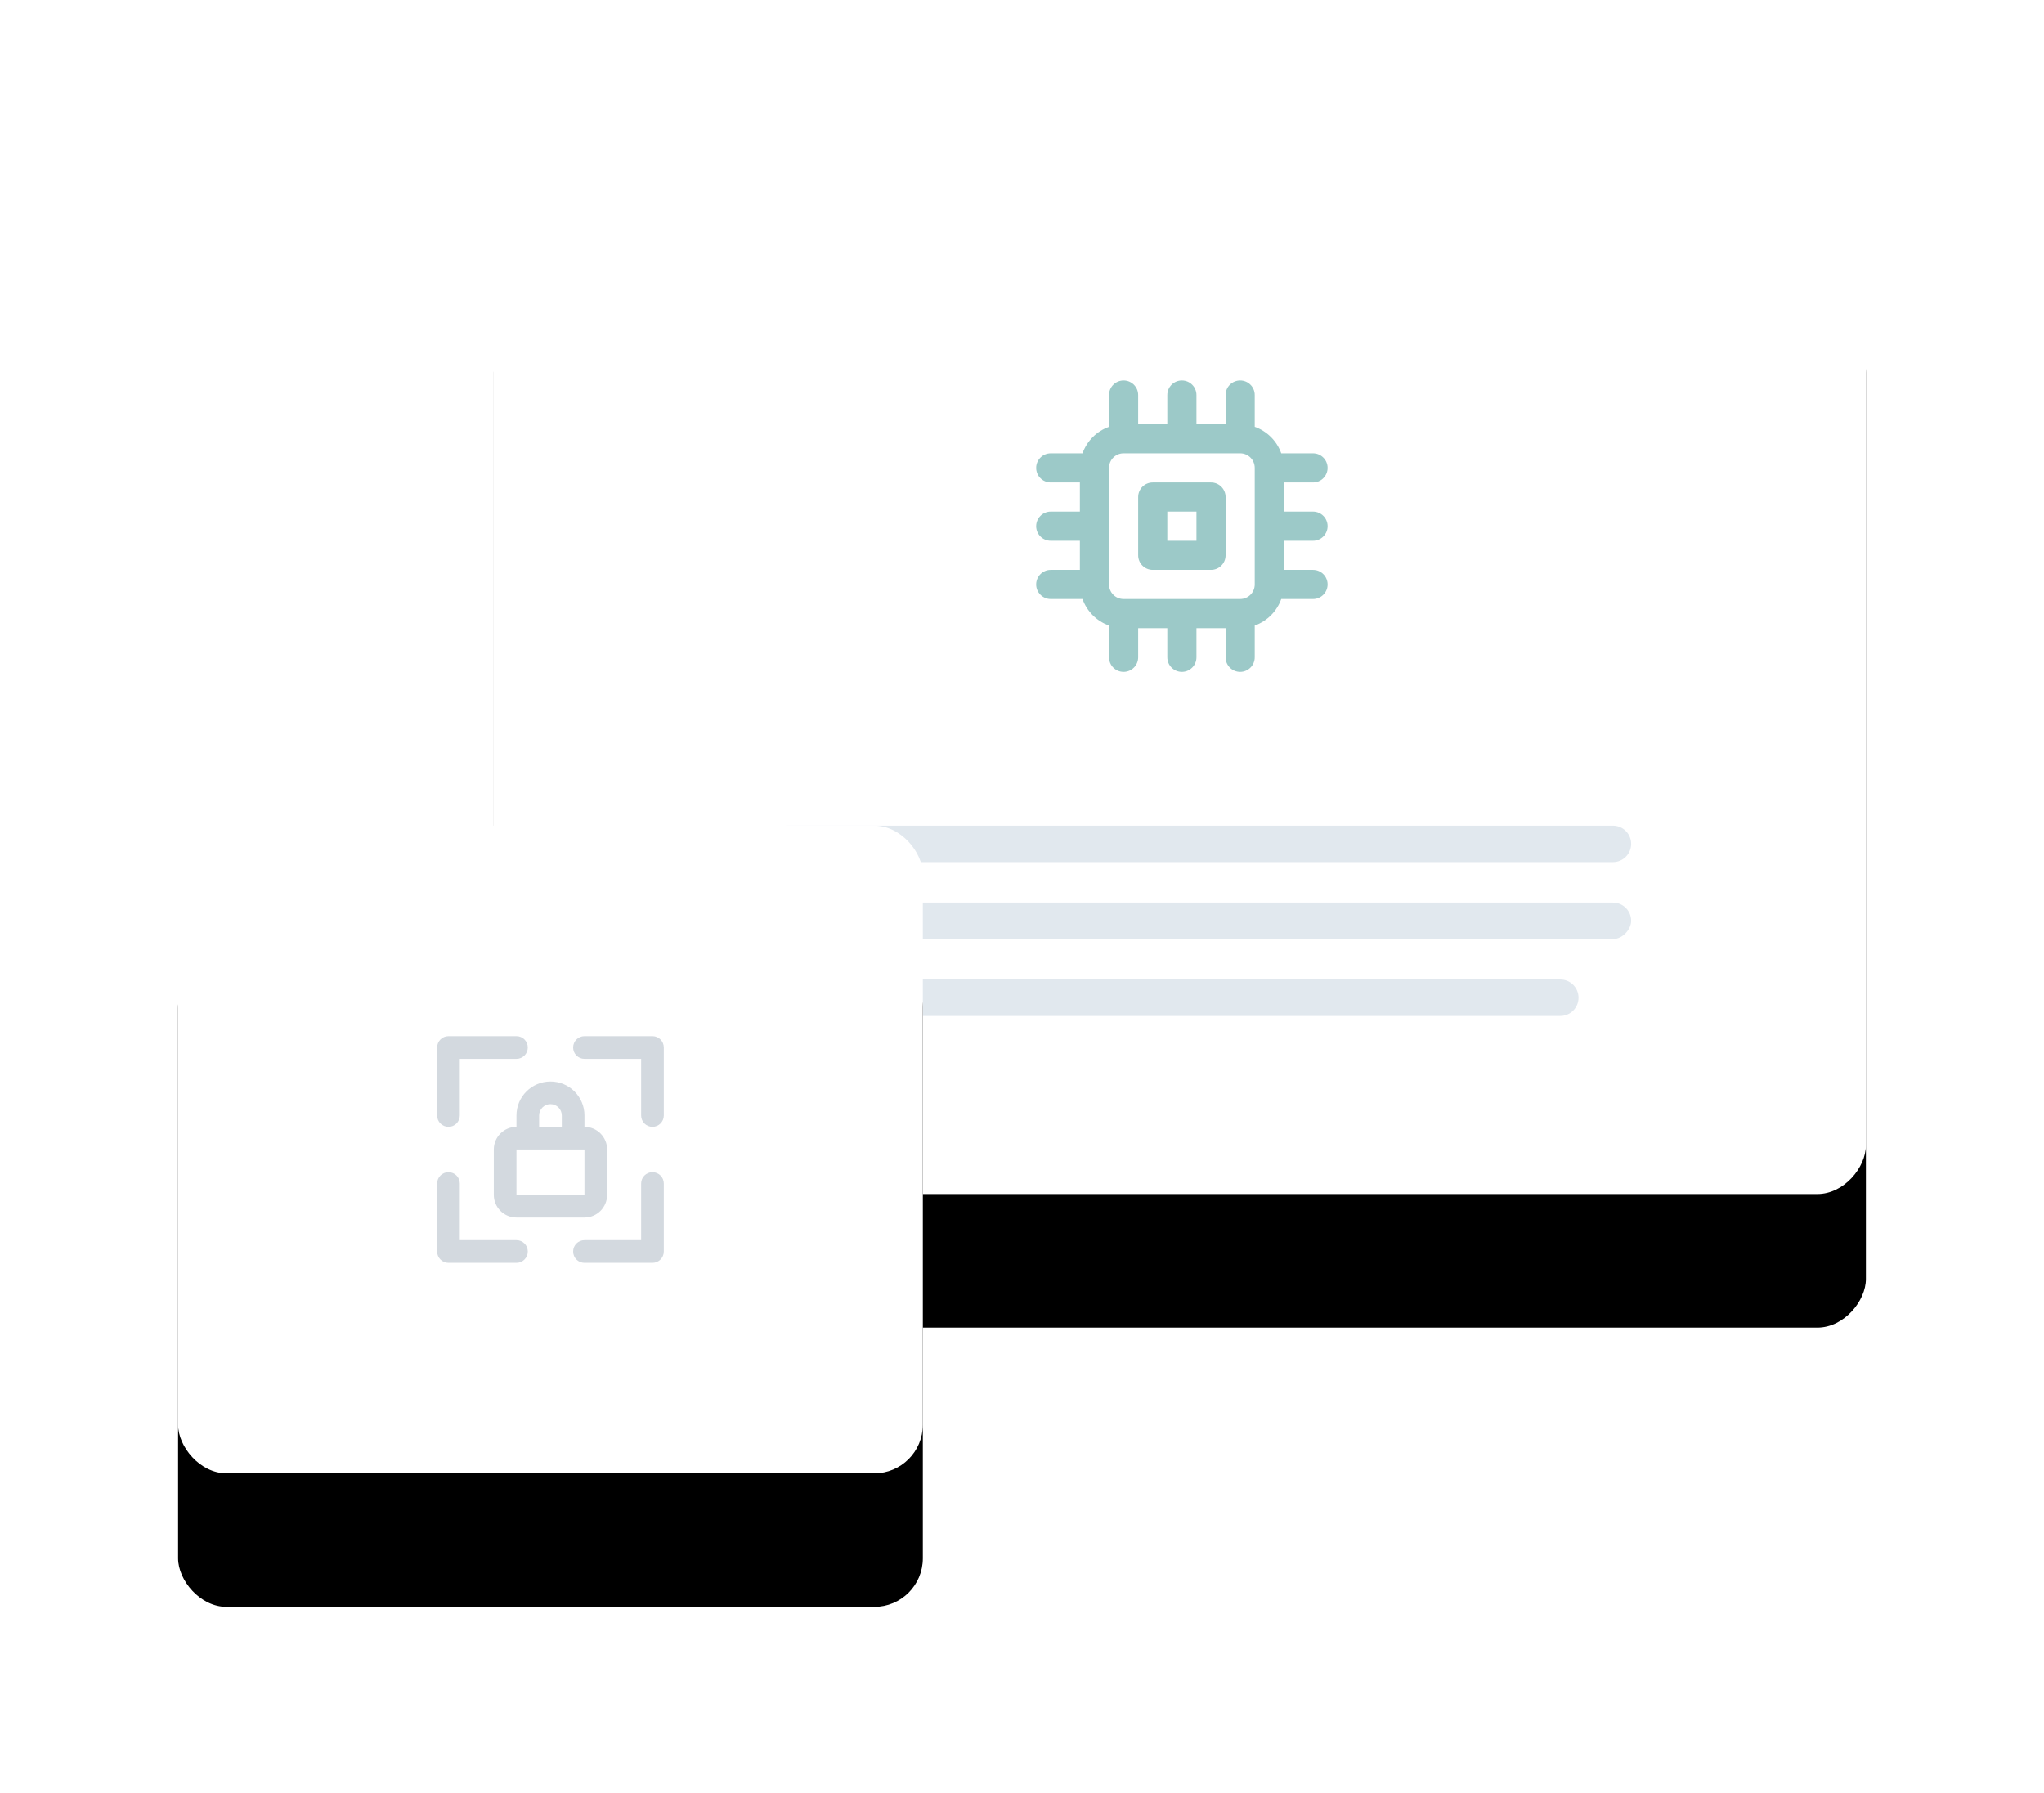 <?xml version="1.0" encoding="UTF-8"?>
<svg width="505px" height="443px" viewBox="0 0 505 443" version="1.1" xmlns="http://www.w3.org/2000/svg" xmlns:xlink="http://www.w3.org/1999/xlink">
    <!-- Generator: Sketch 52.6 (67491) - http://www.bohemiancoding.com/sketch -->
    <title>Group 5</title>
    <desc>Created with Sketch.</desc>
    <defs>
        <rect id="path-1" x="0" y="0" width="339" height="248" rx="12"></rect>
        <filter x="-24.6%" y="-34.9%" width="149.3%" height="182.7%" filterUnits="objectBoundingBox" id="filter-2">
            <feOffset dx="0" dy="36" in="SourceAlpha" result="shadowOffsetOuter1"></feOffset>
            <feGaussianBlur stdDeviation="21.5" in="shadowOffsetOuter1" result="shadowBlurOuter1"></feGaussianBlur>
            <feColorMatrix values="0 0 0 0 0   0 0 0 0 0   0 0 0 0 0  0 0 0 0.201 0" type="matrix" in="shadowBlurOuter1" result="shadowMatrixOuter1"></feColorMatrix>
            <feOffset dx="0" dy="-3" in="SourceAlpha" result="shadowOffsetOuter2"></feOffset>
            <feGaussianBlur stdDeviation="22" in="shadowOffsetOuter2" result="shadowBlurOuter2"></feGaussianBlur>
            <feColorMatrix values="0 0 0 0 0   0 0 0 0 0   0 0 0 0 0  0 0 0 0.031 0" type="matrix" in="shadowBlurOuter2" result="shadowMatrixOuter2"></feColorMatrix>
            <feMerge>
                <feMergeNode in="shadowMatrixOuter1"></feMergeNode>
                <feMergeNode in="shadowMatrixOuter2"></feMergeNode>
            </feMerge>
        </filter>
        <rect id="path-3" x="0" y="0" width="184" height="160" rx="12"></rect>
        <filter x="-45.4%" y="-54.1%" width="190.8%" height="228.1%" filterUnits="objectBoundingBox" id="filter-4">
            <feOffset dx="0" dy="36" in="SourceAlpha" result="shadowOffsetOuter1"></feOffset>
            <feGaussianBlur stdDeviation="21.5" in="shadowOffsetOuter1" result="shadowBlurOuter1"></feGaussianBlur>
            <feColorMatrix values="0 0 0 0 0   0 0 0 0 0   0 0 0 0 0  0 0 0 0.201 0" type="matrix" in="shadowBlurOuter1" result="shadowMatrixOuter1"></feColorMatrix>
            <feOffset dx="0" dy="-3" in="SourceAlpha" result="shadowOffsetOuter2"></feOffset>
            <feGaussianBlur stdDeviation="22" in="shadowOffsetOuter2" result="shadowBlurOuter2"></feGaussianBlur>
            <feColorMatrix values="0 0 0 0 0   0 0 0 0 0   0 0 0 0 0  0 0 0 0.031 0" type="matrix" in="shadowBlurOuter2" result="shadowMatrixOuter2"></feColorMatrix>
            <feMerge>
                <feMergeNode in="shadowMatrixOuter1"></feMergeNode>
                <feMergeNode in="shadowMatrixOuter2"></feMergeNode>
            </feMerge>
        </filter>
    </defs>
    <g id="Landing-page" stroke="none" stroke-width="1" fill="none" fill-rule="evenodd">
        <g id="1.9--Security" transform="translate(-843, -1950)">
            <g id="Group-6" transform="translate(139, 1997)">
                <g id="Group-5" transform="translate(748, 0)">
                    <g id="Group-51" transform="translate(247.5, 124) scale(-1, 1) translate(-247.5, -124) translate(78, 0)">
                        <g id="Group-31">
                            <g id="mcokup-2">
                                <g id="Group-4">
                                    <g id="Rectangle-5">
                                        <use fill="black" fill-opacity="1" filter="url(#filter-2)" xlink:href="#path-1"></use>
                                        <use fill="#FFFFFF" fill-rule="evenodd" xlink:href="#path-1"></use>
                                    </g>
                                    <g id="processor" opacity="0.404" transform="translate(133, 47)" fill="#0B7A76" fill-rule="nonzero">
                                        <path d="M43.2,25.2 L28.8,25.2 C26.812,25.2 25.2,26.812 25.2,28.8 L25.2,43.2 C25.2,45.188 26.812,46.8 28.8,46.8 L43.2,46.8 C45.188,46.8 46.8,45.188 46.8,43.2 L46.8,28.8 C46.8,26.812 45.188,25.2 43.2,25.2 Z M39.6,39.6 L32.4,39.6 L32.4,32.4 L39.6,32.4 L39.6,39.6 Z M68.4,39.6 C70.388,39.6 72,37.988 72,36 C72,34.012 70.388,32.4 68.4,32.4 L61.2,32.4 L61.2,25.2 L68.4,25.2 C70.388,25.2 72,23.588 72,21.6 C72,19.612 70.388,18 68.4,18 L60.552,18 C59.463,14.942 57.058,12.537 54,11.448 L54,3.6 C54,1.612 52.388,0 50.4,0 C48.412,0 46.8,1.612 46.8,3.6 L46.8,10.8 L39.6,10.8 L39.6,3.6 C39.6,1.612 37.988,0 36,0 C34.012,0 32.4,1.612 32.4,3.6 L32.4,10.8 L25.2,10.8 L25.2,3.6 C25.2,1.612 23.588,0 21.6,0 C19.612,0 18,1.612 18,3.6 L18,11.448 C14.942,12.537 12.537,14.942 11.448,18 L3.6,18 C1.612,18 0,19.612 0,21.6 C0,23.588 1.612,25.2 3.6,25.2 L10.8,25.2 L10.8,32.4 L3.6,32.4 C1.612,32.4 1.59872116e-15,34.012 1.59872116e-15,36 C1.59872116e-15,37.988 1.612,39.6 3.6,39.6 L10.8,39.6 L10.8,46.8 L3.6,46.8 C1.612,46.8 1.59872116e-15,48.412 1.59872116e-15,50.4 C1.59872116e-15,52.388 1.612,54 3.6,54 L11.448,54 C12.537,57.058 14.942,59.463 18,60.552 L18,68.4 C18,70.388 19.612,72 21.6,72 C23.588,72 25.2,70.388 25.2,68.4 L25.2,61.2 L32.4,61.2 L32.4,68.4 C32.4,70.388 34.012,72 36,72 C37.988,72 39.6,70.388 39.6,68.4 L39.6,61.2 L46.8,61.2 L46.8,68.4 C46.8,70.388 48.412,72 50.4,72 C52.388,72 54,70.388 54,68.4 L54,60.552 C57.058,59.463 59.463,57.058 60.552,54 L68.4,54 C70.388,54 72,52.388 72,50.4 C72,48.412 70.388,46.8 68.4,46.8 L61.2,46.8 L61.2,39.6 L68.4,39.6 Z M54,50.4 C54,52.388 52.388,54 50.4,54 L21.6,54 C19.612,54 18,52.388 18,50.4 L18,21.6 C18,19.612 19.612,18 21.6,18 L50.4,18 C52.388,18 54,19.612 54,21.6 L54,50.4 Z" id="Shape"></path>
                                    </g>
                                </g>
                                <g id="Group-3" transform="translate(58, 157)" fill="#E1E8EE">
                                    <path d="M4.5,-8.8817842e-16 L208.5,-2.84217094e-14 C210.985,-1.34266352e-14 213,2.015 213,4.5 L213,4.5 C213,6.985 210.985,9 208.5,9 L4.5,9 C2.015,9 3.04359188e-16,6.985 0,4.5 L0,4.5 C-3.04359188e-16,2.015 2.015,-4.31639638e-16 4.5,-8.8817842e-16 Z" id="Rectangle-7-Copy-3"></path>
                                    <rect id="Rectangle-7-Copy-2" x="0" y="19" width="213" height="9" rx="4.5"></rect>
                                    <path d="M17.5,38 L195.5,38 C197.985,38 200,40.015 200,42.5 L200,42.5 C200,44.985 197.985,47 195.5,47 L17.5,47 C15.015,47 13,44.985 13,42.5 L13,42.5 C13,40.015 15.015,38 17.5,38 Z" id="Rectangle-7-Copy-5"></path>
                                </g>
                            </g>
                        </g>
                    </g>
                    <g id="Group-51" transform="translate(0, 157)">
                        <g id="Group-31">
                            <g id="mcokup-2">
                                <g id="Group-4">
                                    <g id="Rectangle-5">
                                        <use fill="black" fill-opacity="1" filter="url(#filter-4)" xlink:href="#path-3"></use>
                                        <use fill="#FFFFFF" fill-rule="evenodd" xlink:href="#path-3"></use>
                                    </g>
                                    <g id="lock-access-(1)" transform="translate(64, 52)" fill="#D3D9DF" fill-rule="nonzero">
                                        <path d="M53.2,0 L36.4,0 C34.854,0 33.6,1.254 33.6,2.8 C33.6,4.346 34.854,5.6 36.4,5.6 L50.4,5.6 L50.4,19.6 C50.4,21.146 51.654,22.4 53.2,22.4 C54.746,22.4 56,21.146 56,19.6 L56,2.8 C56,1.254 54.746,0 53.2,0 Z M53.2,33.6 C51.654,33.6 50.4,34.854 50.4,36.4 L50.4,50.4 L36.4,50.4 C34.854,50.4 33.6,51.654 33.6,53.2 C33.6,54.746 34.854,56 36.4,56 L53.2,56 C54.746,56 56,54.746 56,53.2 L56,36.4 C56,34.854 54.746,33.6 53.2,33.6 Z M28,11.2 C23.361,11.2 19.6,14.961 19.6,19.6 L19.6,22.4 C16.507,22.4 14,24.907 14,28 L14,39.2 C14,42.293 16.507,44.8 19.6,44.8 L36.4,44.8 C39.493,44.8 42,42.293 42,39.2 L42,28 C42,24.907 39.493,22.4 36.4,22.4 L36.4,19.6 C36.4,14.961 32.639,11.2 28,11.2 Z M25.2,19.6 C25.2,18.054 26.454,16.8 28,16.8 C29.546,16.8 30.8,18.054 30.8,19.6 L30.8,22.4 L25.2,22.4 L25.2,19.6 Z M36.4,39.2 L19.6,39.2 L19.6,28 L36.4,28 L36.4,39.2 Z M2.8,22.4 C4.346,22.4 5.6,21.146 5.6,19.6 L5.6,5.6 L19.6,5.6 C21.146,5.6 22.4,4.346 22.4,2.8 C22.4,1.254 21.146,0 19.6,0 L2.8,0 C1.254,0 0,1.254 0,2.8 L0,19.6 C0,21.146 1.254,22.4 2.8,22.4 Z M19.6,50.4 L5.6,50.4 L5.6,36.4 C5.6,34.854 4.346,33.6 2.8,33.6 C1.254,33.6 0,34.854 0,36.4 L0,53.2 C0,54.746 1.254,56 2.8,56 L19.6,56 C21.146,56 22.4,54.746 22.4,53.2 C22.4,51.654 21.146,50.4 19.6,50.4 Z" id="Shape"></path>
                                    </g>
                                </g>
                            </g>
                        </g>
                    </g>
                </g>
            </g>
        </g>
    </g>
</svg>